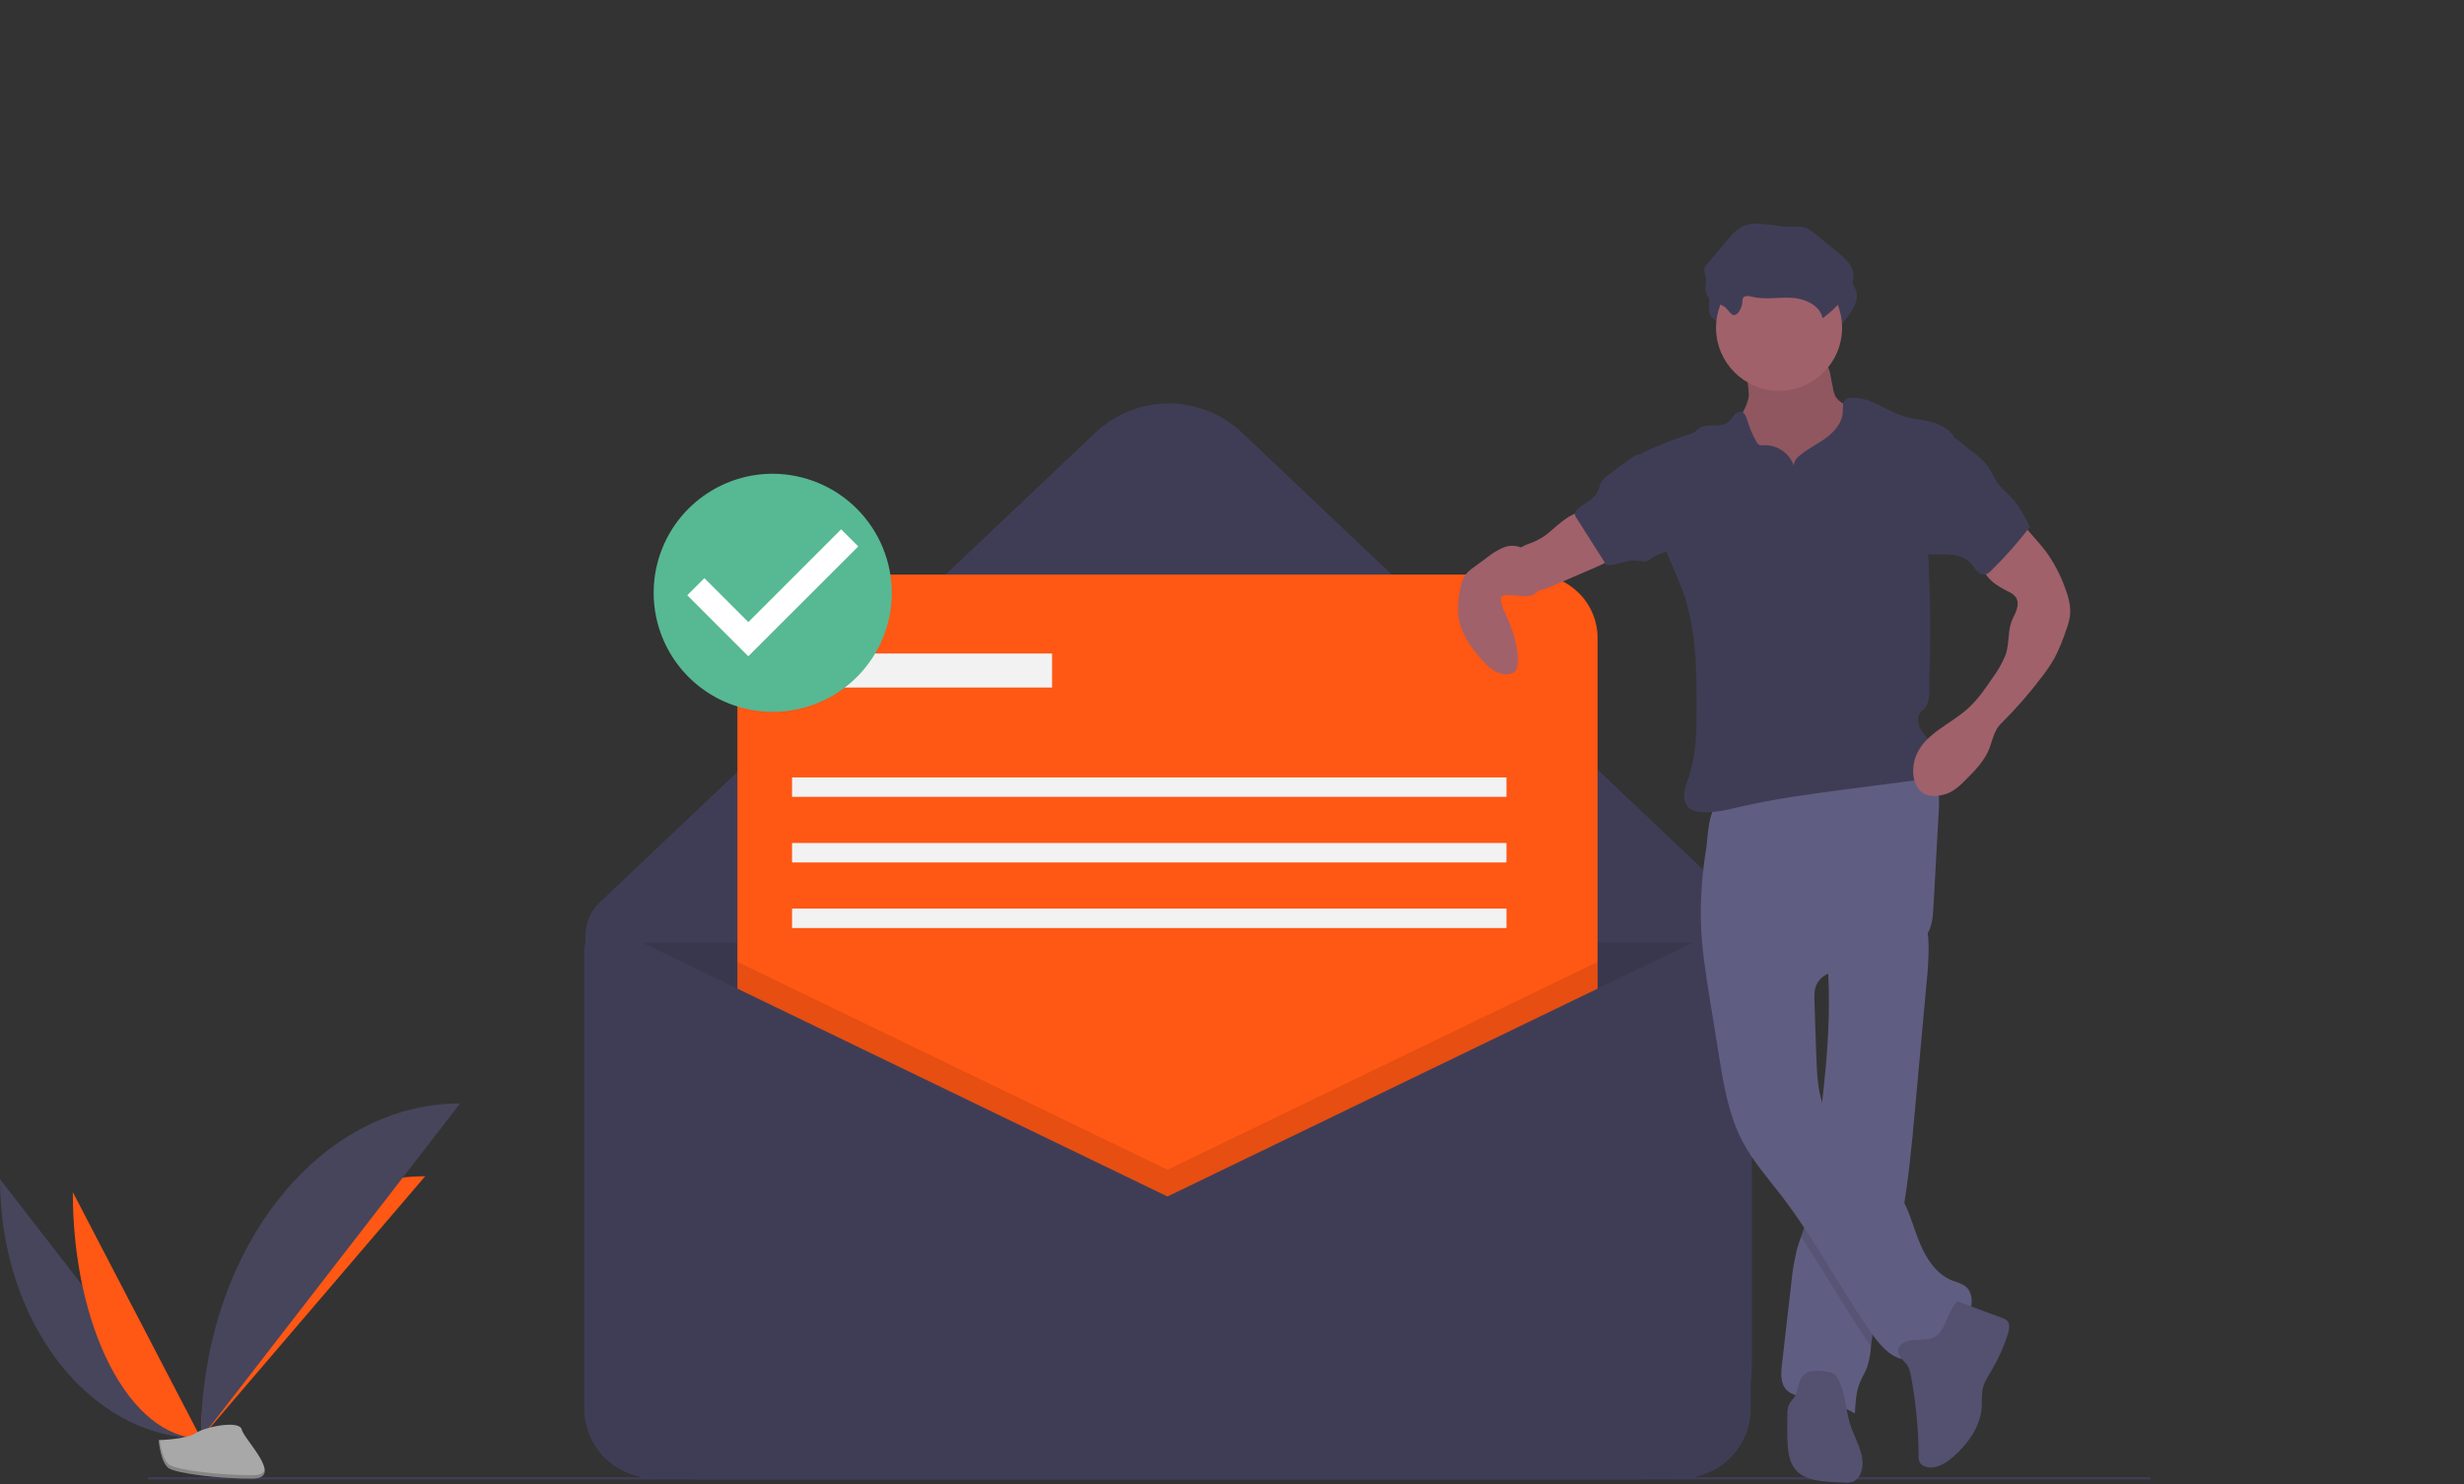 <svg width="1014" height="611" viewBox="0 0 1014 611" fill="none" xmlns="http://www.w3.org/2000/svg">
<rect x="0" y="0" width="1014" height="611" fill="#333333" stroke="none"/>
<g id="undraw_message_sent_1030 1" clip-path="url(#clip0)">
<g id="restsvg">
<path id="Vector" d="M673.371 608.992H288.537C275.917 608.992 263.814 603.978 254.891 595.055C245.967 586.131 240.954 574.028 240.954 561.408V385.097C240.954 382.536 241.476 380.003 242.487 377.651C243.498 375.298 244.978 373.177 246.836 371.416L450.76 178.113C458.914 170.384 469.72 166.076 480.954 166.076C492.188 166.076 502.995 170.384 511.148 178.113L705.579 362.417C710.436 367.021 714.304 372.566 716.947 378.714C719.591 384.863 720.954 391.485 720.954 398.177V561.408C720.954 567.657 719.723 573.845 717.332 579.618C714.941 585.391 711.436 590.636 707.017 595.055C702.599 599.473 697.353 602.978 691.58 605.37C685.807 607.761 679.62 608.992 673.371 608.992V608.992Z" fill="#3F3D56"/>
<path id="Vector_2" opacity="0.1" d="M240.954 387.992H716.954V580.259C716.954 587.88 713.927 595.188 708.539 600.576C703.15 605.964 695.842 608.992 688.222 608.992H269.686C262.066 608.992 254.758 605.964 249.37 600.576C243.981 595.188 240.954 587.88 240.954 580.259V387.992V387.992Z" fill="black"/>
<path id="Vector_3" d="M631.273 236.492H329.635C315.176 236.492 303.454 248.213 303.454 262.673V564.31C303.454 578.77 315.176 590.492 329.635 590.492H631.273C645.732 590.492 657.454 578.77 657.454 564.31V262.673C657.454 248.213 645.732 236.492 631.273 236.492Z" fill="#FF5714"/>
<path id="Vector_4" opacity="0.1" d="M657.454 395.942V590.492H303.454V395.942L480.454 481.492L657.454 395.942Z" fill="black"/>
<path id="Vector_5" d="M480.454 492.492L253.66 382.875C252.258 382.197 250.706 381.886 249.15 381.972C247.594 382.057 246.086 382.537 244.766 383.365C243.446 384.193 242.358 385.342 241.604 386.705C240.85 388.069 240.454 389.601 240.454 391.159V579.759C240.454 583.532 241.197 587.269 242.641 590.755C244.085 594.241 246.202 597.408 248.87 600.076C251.538 602.744 254.705 604.861 258.191 606.304C261.677 607.748 265.413 608.492 269.186 608.492H691.722C695.495 608.492 699.231 607.748 702.717 606.304C706.203 604.861 709.371 602.744 712.039 600.076C714.707 597.408 716.823 594.241 718.267 590.755C719.711 587.269 720.454 583.532 720.454 579.759V394.39C720.454 392.489 719.971 390.619 719.051 388.955C718.131 387.292 716.803 385.889 715.193 384.878C713.582 383.868 711.741 383.283 709.843 383.179C707.945 383.074 706.051 383.453 704.339 384.281L480.454 492.492Z" fill="#3F3D56"/>
<path id="Vector_6" d="M432.954 268.992H333.954V282.992H432.954V268.992Z" fill="#F2F2F2"/>
<g id="RestOfSVG">
<path id="Vector_7" d="M619.954 319.992H325.954V327.992H619.954V319.992Z" fill="#F2F2F2"/>
<path id="Vector_8" d="M619.954 346.992H325.954V354.992H619.954V346.992Z" fill="#F2F2F2"/>
<path id="Vector_9" d="M619.954 373.992H325.954V381.992H619.954V373.992Z" fill="#F2F2F2"/>
<path id="Vector_10" d="M60.954 608.492H884.954" stroke="#3F3D56" stroke-miterlimit="10"/>
<path id="Vector_11" d="M0 485.353C0 544.313 36.989 592.023 82.699 592.023Z" fill="#46455B"/>
<path id="Vector_12" d="M82.699 592.023C82.699 532.401 123.976 484.155 174.987 484.155Z" fill="#FF5714"/>
<path id="Vector_13" d="M29.963 490.698C29.963 546.704 53.55 592.023 82.699 592.023Z" fill="#FF5714"/>
<path id="Vector_14" d="M82.699 592.023C82.699 515.839 130.409 454.191 189.369 454.191Z" fill="#46455B"/>
<path id="Vector_15" d="M65.302 592.775C65.302 592.775 77.03 592.414 80.564 589.897C84.099 587.38 98.605 584.375 99.482 588.412C100.359 592.448 117.107 608.488 103.866 608.594C90.625 608.701 73.1 606.532 69.572 604.383C66.044 602.234 65.302 592.775 65.302 592.775Z" fill="#A8A8A8"/>
<path id="Vector_16" opacity="0.2" d="M104.102 607.189C90.861 607.296 73.336 605.127 69.808 602.978C67.122 601.341 66.051 595.469 65.693 592.76C65.445 592.771 65.302 592.775 65.302 592.775C65.302 592.775 66.044 602.234 69.572 604.383C73.1 606.532 90.625 608.701 103.866 608.594C107.688 608.564 109.008 607.204 108.936 605.19C108.405 606.406 106.947 607.166 104.102 607.189Z" fill="black"/>
<path id="Vector_17" d="M719.713 162.771C719.112 168.125 715.028 172.438 713.515 177.61C711.237 185.393 715.175 193.746 720.563 199.807C724.91 204.647 730.174 208.576 736.05 211.366C741.927 214.156 748.299 215.752 754.797 216.062C756.705 216.23 758.629 216.02 760.457 215.445C762.089 214.788 763.558 213.784 764.763 212.502C768.82 208.428 770.998 202.784 771.866 197.1C772.734 191.416 772.397 185.626 772.057 179.886C772.059 178.7 771.843 177.523 771.421 176.414C770.868 175.358 770.108 174.424 769.187 173.667C766.266 170.987 763.048 168.65 759.597 166.701C758.037 166.002 756.661 164.949 755.578 163.626C754.926 162.492 754.504 161.241 754.336 159.944L753.277 154.545C753.088 152.99 752.556 151.495 751.721 150.169C749.849 147.644 746.269 147.301 743.129 147.178L731.624 146.726C728.045 146.586 723.329 145.56 719.836 146.262C716.573 146.919 717.657 149.925 718.25 152.662C719.109 155.967 719.6 159.357 719.713 162.771V162.771Z" fill="#A0616A"/>
<path id="Vector_18" opacity="0.1" d="M719.713 162.771C719.112 168.125 715.028 172.438 713.515 177.61C711.237 185.393 715.175 193.746 720.563 199.807C724.91 204.647 730.174 208.576 736.05 211.366C741.927 214.156 748.299 215.752 754.797 216.062C756.705 216.23 758.629 216.02 760.457 215.445C762.089 214.788 763.558 213.784 764.763 212.502C768.82 208.428 770.998 202.784 771.866 197.1C772.734 191.416 772.397 185.626 772.057 179.886C772.059 178.7 771.843 177.523 771.421 176.414C770.868 175.358 770.108 174.424 769.187 173.667C766.266 170.987 763.048 168.65 759.597 166.701C758.037 166.002 756.661 164.949 755.578 163.626C754.926 162.492 754.504 161.241 754.336 159.944L753.277 154.545C753.088 152.99 752.556 151.495 751.721 150.169C749.849 147.644 746.269 147.301 743.129 147.178L731.624 146.726C728.045 146.586 723.329 145.56 719.836 146.262C716.573 146.919 717.657 149.925 718.25 152.662C719.109 155.967 719.6 159.357 719.713 162.771V162.771Z" fill="black"/>
<path id="Vector_19" d="M792.901 403.781C791.271 421.654 789.641 439.523 788.011 457.39C786.735 471.45 785.435 485.569 782.932 499.448C782.068 504.231 781.055 508.989 779.853 513.706C776.511 526.804 771.662 539.605 770.098 553.032C770.048 553.419 770.007 553.814 769.966 554.209C769.791 557.178 769.229 560.112 768.295 562.935C767.513 564.985 766.311 566.854 765.463 568.879C763.775 572.929 763.553 577.408 763.347 581.795C757.411 578.457 750.912 576.236 744.175 575.242C740.923 574.757 737.301 574.411 735.086 571.982C732.633 569.299 732.905 565.191 733.316 561.585C734.609 550.389 735.898 539.199 737.185 528.014C737.605 523.202 738.423 518.433 739.63 513.756C740.075 512.2 740.61 510.669 741.153 509.138C741.902 507.03 742.66 504.923 743.228 502.758C744.046 499.259 744.618 495.708 744.94 492.13C746.265 480.868 747.863 469.631 749.262 458.378L749.336 457.785C751.435 440.728 753.032 423.588 752.571 406.407C752.506 403.864 752.398 401.32 752.234 398.768C752.003 395.072 751.666 393.112 754.728 390.799C758.112 388.247 762.565 386.461 766.434 384.79C768.517 383.884 791.452 375.742 791.987 377.529C793.063 381.339 793.628 385.276 793.667 389.235C793.683 394.094 793.428 398.951 792.901 403.781Z" fill="#605D82"/>
<path id="Vector_20" opacity="0.1" d="M782.932 499.448C782.068 504.231 781.055 508.989 779.853 513.706C776.511 526.804 771.662 539.605 770.098 553.032C770.048 553.419 770.007 553.814 769.966 554.209C759.742 539.605 751.131 523.898 741.153 509.138C741.902 507.03 742.66 504.923 743.228 502.758C744.046 499.259 744.619 495.708 744.94 492.13C746.265 480.868 747.863 469.631 749.262 458.378L749.336 457.785C749.922 460.174 750.758 462.495 751.831 464.708C758.532 478.324 774.453 485.206 782.24 498.238C782.479 498.641 782.71 499.045 782.932 499.448Z" fill="black"/>
<path id="Vector_21" d="M699.967 379.719C700.305 390.64 702.053 401.462 703.797 412.248L707.397 434.501C709.367 446.681 711.418 459.109 717.182 470.017C721.493 478.178 727.705 485.141 733.325 492.462C747.14 510.461 757.519 530.849 770.619 549.375C774.427 554.76 779.869 560.583 786.368 559.459C790.633 558.721 793.731 555.17 797.083 552.432C801.036 549.204 805.799 546.842 808.909 542.796C812.019 538.75 812.628 532.025 808.415 529.146C806.891 528.302 805.272 527.639 803.593 527.173C797.061 524.689 792.834 518.311 790.144 511.861C787.454 505.412 785.824 498.477 782.24 492.479C774.453 479.447 758.529 472.565 751.827 458.944C748.073 451.315 747.715 442.522 747.428 434.024L746.696 412.362C746.616 409.994 746.554 407.53 747.517 405.364C750.081 399.598 757.822 399.061 764.09 398.33C771.204 397.496 778.095 395.322 784.4 391.922C788.01 389.972 791.537 387.487 793.468 383.867C795.231 380.564 795.474 376.691 795.68 372.953L797.851 333.695C798.037 330.318 798.208 326.826 797.017 323.659C794.028 315.709 783.989 313.111 775.503 313.49C759.713 314.196 745.137 320.988 730.249 325.575C726.561 326.739 722.817 327.715 719.031 328.501C715.69 329.172 711.646 328.893 708.459 329.968C702.792 331.878 702.936 344.272 702.132 349.413C700.473 359.426 699.748 369.572 699.967 379.719V379.719Z" fill="#605D82"/>
<path id="Vector_22" d="M784.224 561.105C785.616 562.509 786.071 564.566 786.434 566.51C788.445 577.293 789.491 588.234 789.56 599.202C789.467 600.226 789.671 601.254 790.148 602.164C790.541 602.707 791.072 603.134 791.686 603.4C795.711 605.318 800.381 602.645 803.735 599.708C809.951 594.262 815.211 586.953 815.564 578.697C815.499 576.57 815.574 574.442 815.787 572.325C816.333 569.216 818.148 566.508 819.748 563.787C822.469 559.156 824.665 554.235 826.293 549.116C826.904 547.192 827.311 544.77 825.804 543.428C825.269 543.009 824.662 542.694 824.012 542.497L805.834 535.747C804.258 535.162 800.338 545.231 799.716 546.332C798.194 549.025 796.681 550.554 793.628 551.175C790.511 551.81 786.801 550.899 783.893 552.454C778.974 555.084 781.438 558.296 784.224 561.105Z" fill="#535070"/>
<path id="Vector_23" d="M756.174 567.318C755.836 566.646 755.365 566.049 754.79 565.564C753.949 565.03 752.992 564.705 751.999 564.616C748.538 564.028 744.436 563.641 742.048 566.214C739.808 568.625 740.193 572.554 738.321 575.261C737.729 576.118 736.926 576.824 736.412 577.73C735.774 579.115 735.486 580.636 735.574 582.159C735.477 586.354 735.381 590.557 735.671 594.743C735.913 598.251 736.505 601.927 738.699 604.675C742.22 609.086 748.57 609.721 754.207 610.007L758.772 610.239C760.029 610.392 761.305 610.275 762.513 609.896C763.261 609.55 763.933 609.057 764.487 608.448C765.041 607.838 765.468 607.123 765.74 606.345C768.117 600.439 764.353 594.075 762.035 588.145C759.371 581.33 759.849 573.762 756.174 567.318Z" fill="#535070"/>
<path id="Vector_24" d="M718.39 132.6C718.334 132.001 718.422 131.398 718.647 130.84C719.316 129.658 721.062 129.979 722.379 130.311C727.676 131.647 733.257 130.438 738.71 130.75C744.164 131.062 750.307 133.788 751.403 139.14C755.362 136.333 758.774 132.827 761.472 128.794C762.986 126.529 764.305 123.935 764.099 121.218C763.802 117.3 760.514 114.37 757.471 111.886L748.397 104.479C747.207 103.384 745.831 102.51 744.335 101.896C742.24 101.18 739.955 101.521 737.741 101.522C731.136 101.527 724.094 98.521 718.22 101.54C715.766 102.802 713.919 104.963 712.139 107.071L704.041 116.656C703.431 117.267 702.986 118.023 702.747 118.852C702.516 120.022 703.117 121.176 703.327 122.35C703.709 124.492 702.787 126.777 703.496 128.834C704.673 132.248 708.819 132.731 711.353 134.689C712.297 135.418 713.778 137.89 714.903 137.86C716.934 137.806 718.338 134.178 718.39 132.6Z" fill="#3F3D56"/>
<path id="Vector_25" d="M732.131 160.856C746.452 160.856 758.062 149.246 758.062 134.925C758.062 120.603 746.452 108.993 732.131 108.993C717.809 108.993 706.199 120.603 706.199 134.925C706.199 149.246 717.809 160.856 732.131 160.856Z" fill="#A0616A"/>
<path id="Vector_26" d="M738.204 191.676C737.325 189.156 735.665 186.982 733.466 185.469C731.267 183.956 728.643 183.182 725.975 183.261C725.212 183.403 724.423 183.303 723.719 182.975C723.321 182.67 723.003 182.272 722.792 181.816C721.215 178.981 719.948 175.984 719.011 172.878C718.598 171.505 718.032 169.887 716.643 169.53C716.069 169.455 715.484 169.537 714.952 169.769C714.421 170 713.962 170.371 713.625 170.843C712.966 171.793 712.245 172.699 711.468 173.555C708.206 176.471 702.425 173.813 698.963 176.488C698.398 176.925 697.931 177.485 697.337 177.883C696.743 178.24 696.102 178.515 695.433 178.699C688.749 180.881 682.196 183.448 675.807 186.386C678.11 200.253 680.469 214.361 685.866 227.34C688.435 233.517 691.346 239.566 693.402 245.932C697.96 260.035 698.162 275.126 698.213 289.947C698.248 300.091 698.197 310.452 694.916 320.05C694.033 322.172 693.41 324.392 693.062 326.663C692.864 328.95 693.53 331.472 695.383 332.827C696.457 333.53 697.686 333.962 698.964 334.085C704.651 334.92 710.384 333.406 715.983 332.11C730.992 328.634 746.298 326.645 761.576 324.661L787.175 321.337C789.01 321.213 790.806 320.749 792.472 319.968C797.156 317.404 797.601 310.357 794.692 305.878C793.297 303.731 791.33 301.969 790.158 299.693C788.986 297.417 788.886 294.233 790.903 292.656C795.007 289.449 793.783 283.499 793.979 278.294C794.526 263.742 794.452 249.183 793.757 234.62C793.551 231.605 793.503 228.581 793.612 225.562C794.067 220.444 795.012 215.383 796.435 210.447L804.214 179.819C802.182 176.608 798.291 174.57 794.605 173.645C790.92 172.72 787.081 172.448 783.451 171.323C776.015 169.019 769.394 163.171 761.628 163.716C761.041 163.727 760.463 163.868 759.937 164.129C758.185 165.122 758.463 167.646 758.351 169.656C758.103 174.102 754.832 177.819 751.22 180.425C747.609 183.031 743.483 184.931 740.166 187.902C739.578 188.345 739.097 188.914 738.758 189.567C738.418 190.22 738.229 190.941 738.204 191.676V191.676Z" fill="#3F3D56"/>
<path id="Vector_27" d="M635.455 220.728C633.735 221.844 631.908 222.784 630 223.535C628.133 224.09 626.368 224.947 624.776 226.07C624.042 226.705 623.426 227.465 622.959 228.315C622.081 229.872 621.637 231.635 621.673 233.422C621.71 235.209 622.225 236.953 623.165 238.473C624.106 239.992 625.437 241.232 627.02 242.061C628.603 242.891 630.379 243.28 632.164 243.189C634.536 242.923 636.841 242.236 638.972 241.159L657.262 233.234C660.357 231.892 663.701 230.32 665.164 227.28C665.335 226.997 665.398 226.661 665.342 226.335C665.195 225.99 664.928 225.71 664.591 225.545C660.466 222.866 656.858 219.464 653.941 215.503C653.191 214.484 652.273 212.079 651.212 211.468C647.341 209.238 638.554 218.717 635.455 220.728Z" fill="#A0616A"/>
<path id="Vector_28" d="M830.982 214.224L837.726 221.927C839.173 223.581 840.622 225.237 841.942 226.994C845.182 231.46 847.782 236.357 849.665 241.544C851.131 245.39 852.347 249.487 851.835 253.571C851.495 255.664 850.93 257.715 850.148 259.687C848.913 263.48 847.381 267.17 845.567 270.723C844.041 273.422 842.317 276.005 840.41 278.45C835.19 285.369 829.477 291.904 823.317 298.002C821.011 300.284 820.045 303.974 819.041 307.059C817.19 312.748 812.786 317.18 808.527 321.382C807.158 322.827 805.645 324.129 804.012 325.267C801.565 326.843 798.706 327.657 795.796 327.607C794.522 327.616 793.261 327.355 792.095 326.841C789.181 325.457 787.699 322.087 787.396 318.874C787.124 315.959 787.613 313.024 788.814 310.354C792.683 301.782 802.62 298.068 809.643 291.813C813.762 288.146 816.911 283.54 820.017 278.983C822.127 276.138 823.889 273.05 825.264 269.786C826.833 265.601 826.222 260.646 827.592 256.392C828.172 254.594 829.202 252.97 829.824 251.186C830.447 249.403 830.604 247.285 829.514 245.742C828.693 244.761 827.645 243.994 826.461 243.507C821.975 241.229 816.949 238.299 816.091 233.341C815.748 230.591 816.467 227.815 818.1 225.576C819.727 223.368 821.628 221.375 823.758 219.647C825.72 217.911 829.02 215.96 830.982 214.224Z" fill="#A0616A"/>
<path id="Vector_29" d="M631.126 231.481C629.935 229.075 628.447 226.621 626.044 225.426C624.879 224.92 623.624 224.656 622.354 224.651C621.084 224.646 619.826 224.899 618.657 225.395C616.328 226.399 614.146 227.718 612.175 229.315L606.362 233.599C605.045 234.463 603.879 235.54 602.912 236.784C601.995 238.294 601.384 239.969 601.115 241.715C600.102 245.696 599.792 249.824 600.201 253.912C601.123 260.466 605.075 266.188 609.424 271.177C612.142 274.295 615.498 277.441 619.632 277.574C621.416 277.632 623.4 276.928 624.143 275.305C624.4 274.661 624.536 273.975 624.546 273.282C624.992 265.971 622.377 258.83 619.327 252.171C618.355 250.428 617.78 248.49 617.645 246.498C617.623 246.163 617.71 245.83 617.893 245.548C618.156 245.275 618.508 245.103 618.885 245.064C623.059 244.238 630.249 247.481 633.177 242.846C635.075 239.841 632.475 234.206 631.126 231.481Z" fill="#A0616A"/>
<path id="Vector_30" d="M717.03 124.44C716.975 123.841 717.063 123.238 717.287 122.68C717.956 121.498 719.702 121.82 721.019 122.152C726.316 123.487 731.897 122.278 737.35 122.59C742.804 122.902 748.947 125.629 750.043 130.98C754.002 128.174 757.414 124.668 760.112 120.635C761.626 118.37 762.945 115.775 762.739 113.059C762.442 109.141 759.154 106.211 756.111 103.726L747.037 96.319C745.847 95.225 744.471 94.35 742.975 93.736C740.88 93.02 738.595 93.361 736.381 93.363C729.776 93.367 722.734 90.361 716.86 93.381C714.406 94.642 712.559 96.803 710.779 98.911L702.681 108.497C702.071 109.108 701.626 109.863 701.387 110.692C701.156 111.862 701.757 113.017 701.967 114.191C702.349 116.332 701.427 118.618 702.136 120.674C703.313 124.088 707.459 124.572 709.993 126.529C710.937 127.258 712.418 129.731 713.543 129.701C715.574 129.646 716.978 126.018 717.03 124.44Z" fill="#3F3D56"/>
<path id="Vector_31" d="M661.954 195.505C660.907 196.18 659.988 197.036 659.24 198.032C658.289 199.469 658.096 201.284 657.279 202.801C655.531 206.049 651.444 207.204 648.894 209.869C648.489 210.235 648.207 210.718 648.088 211.251C648.076 211.974 648.318 212.678 648.773 213.241L661.07 232.572C665.164 232.933 669.092 230.368 673.188 230.708C674.717 230.835 676.282 231.363 677.749 230.912C678.799 230.446 679.783 229.844 680.675 229.122C683.119 227.576 686.374 227.396 688.424 225.358C690.391 223.402 690.642 220.341 690.619 217.566C690.652 215.157 690.406 212.751 689.888 210.398C688.077 202.978 682.402 197.284 678.845 190.711C677.113 187.511 676.17 185.638 672.504 187.835C668.819 190.043 665.422 192.969 661.954 195.505Z" fill="#3F3D56"/>
<path id="Vector_32" d="M811.295 185.729C813.606 187.229 815.69 189.054 817.482 191.147C819.355 193.563 820.416 196.519 822.215 198.99C823.96 201.385 826.334 203.24 828.312 205.445C831.313 208.79 833.345 212.871 835.341 216.896C830.466 223.254 825.151 229.261 819.435 234.873C818.798 235.623 817.96 236.174 817.019 236.461C816.38 236.529 815.733 236.438 815.137 236.195C814.541 235.952 814.015 235.565 813.605 235.069C812.719 234.14 812.092 232.995 811.245 232.03C809.247 229.968 806.584 228.681 803.727 228.394C800.896 228.12 798.047 228.081 795.209 228.277C794.586 228.346 793.956 228.24 793.39 227.971C792.969 227.68 792.628 227.289 792.398 226.832C789.068 221.167 790.139 214.054 791.314 207.589L794.009 192.754C794.4 189.92 795.154 187.149 796.252 184.508C797.273 182.327 799.556 178.627 802.363 179.28C805.192 179.939 808.915 184.017 811.295 185.729Z" fill="#3F3D56"/>
</g>
</g>
<g id="sentindicator">
<path id="Vector_33" d="M317.954 283.141C340.598 283.141 358.954 264.751 358.954 242.066C358.954 219.381 340.598 200.992 317.954 200.992C295.311 200.992 276.954 219.381 276.954 242.066C276.954 264.751 295.311 283.141 317.954 283.141Z" fill="white"/>
<g id="SentIndicator">
<path id="Vector_34" d="M318 195C308.309 195 298.835 197.874 290.777 203.258C282.719 208.642 276.439 216.295 272.73 225.249C269.021 234.202 268.051 244.054 269.942 253.559C271.832 263.065 276.499 271.795 283.352 278.648C290.205 285.501 298.936 290.168 308.441 292.059C317.946 293.949 327.798 292.979 336.752 289.27C345.705 285.561 353.358 279.281 358.742 271.223C364.126 263.165 367 253.691 367 244C366.962 231.016 361.787 218.575 352.606 209.394C343.425 200.213 330.984 195.038 318 195V195ZM307.941 270.125L282.828 245.013L289.872 237.969L307.964 256.062L346.151 217.875L353.195 224.918L307.941 270.126L307.941 270.125Z" fill="#57B894"/>
</g>
</g>
</g>
<defs>
<clipPath id="clip0">
<rect width="1013.45" height="610.281" fill="white"/>
</clipPath>
</defs>
</svg>
